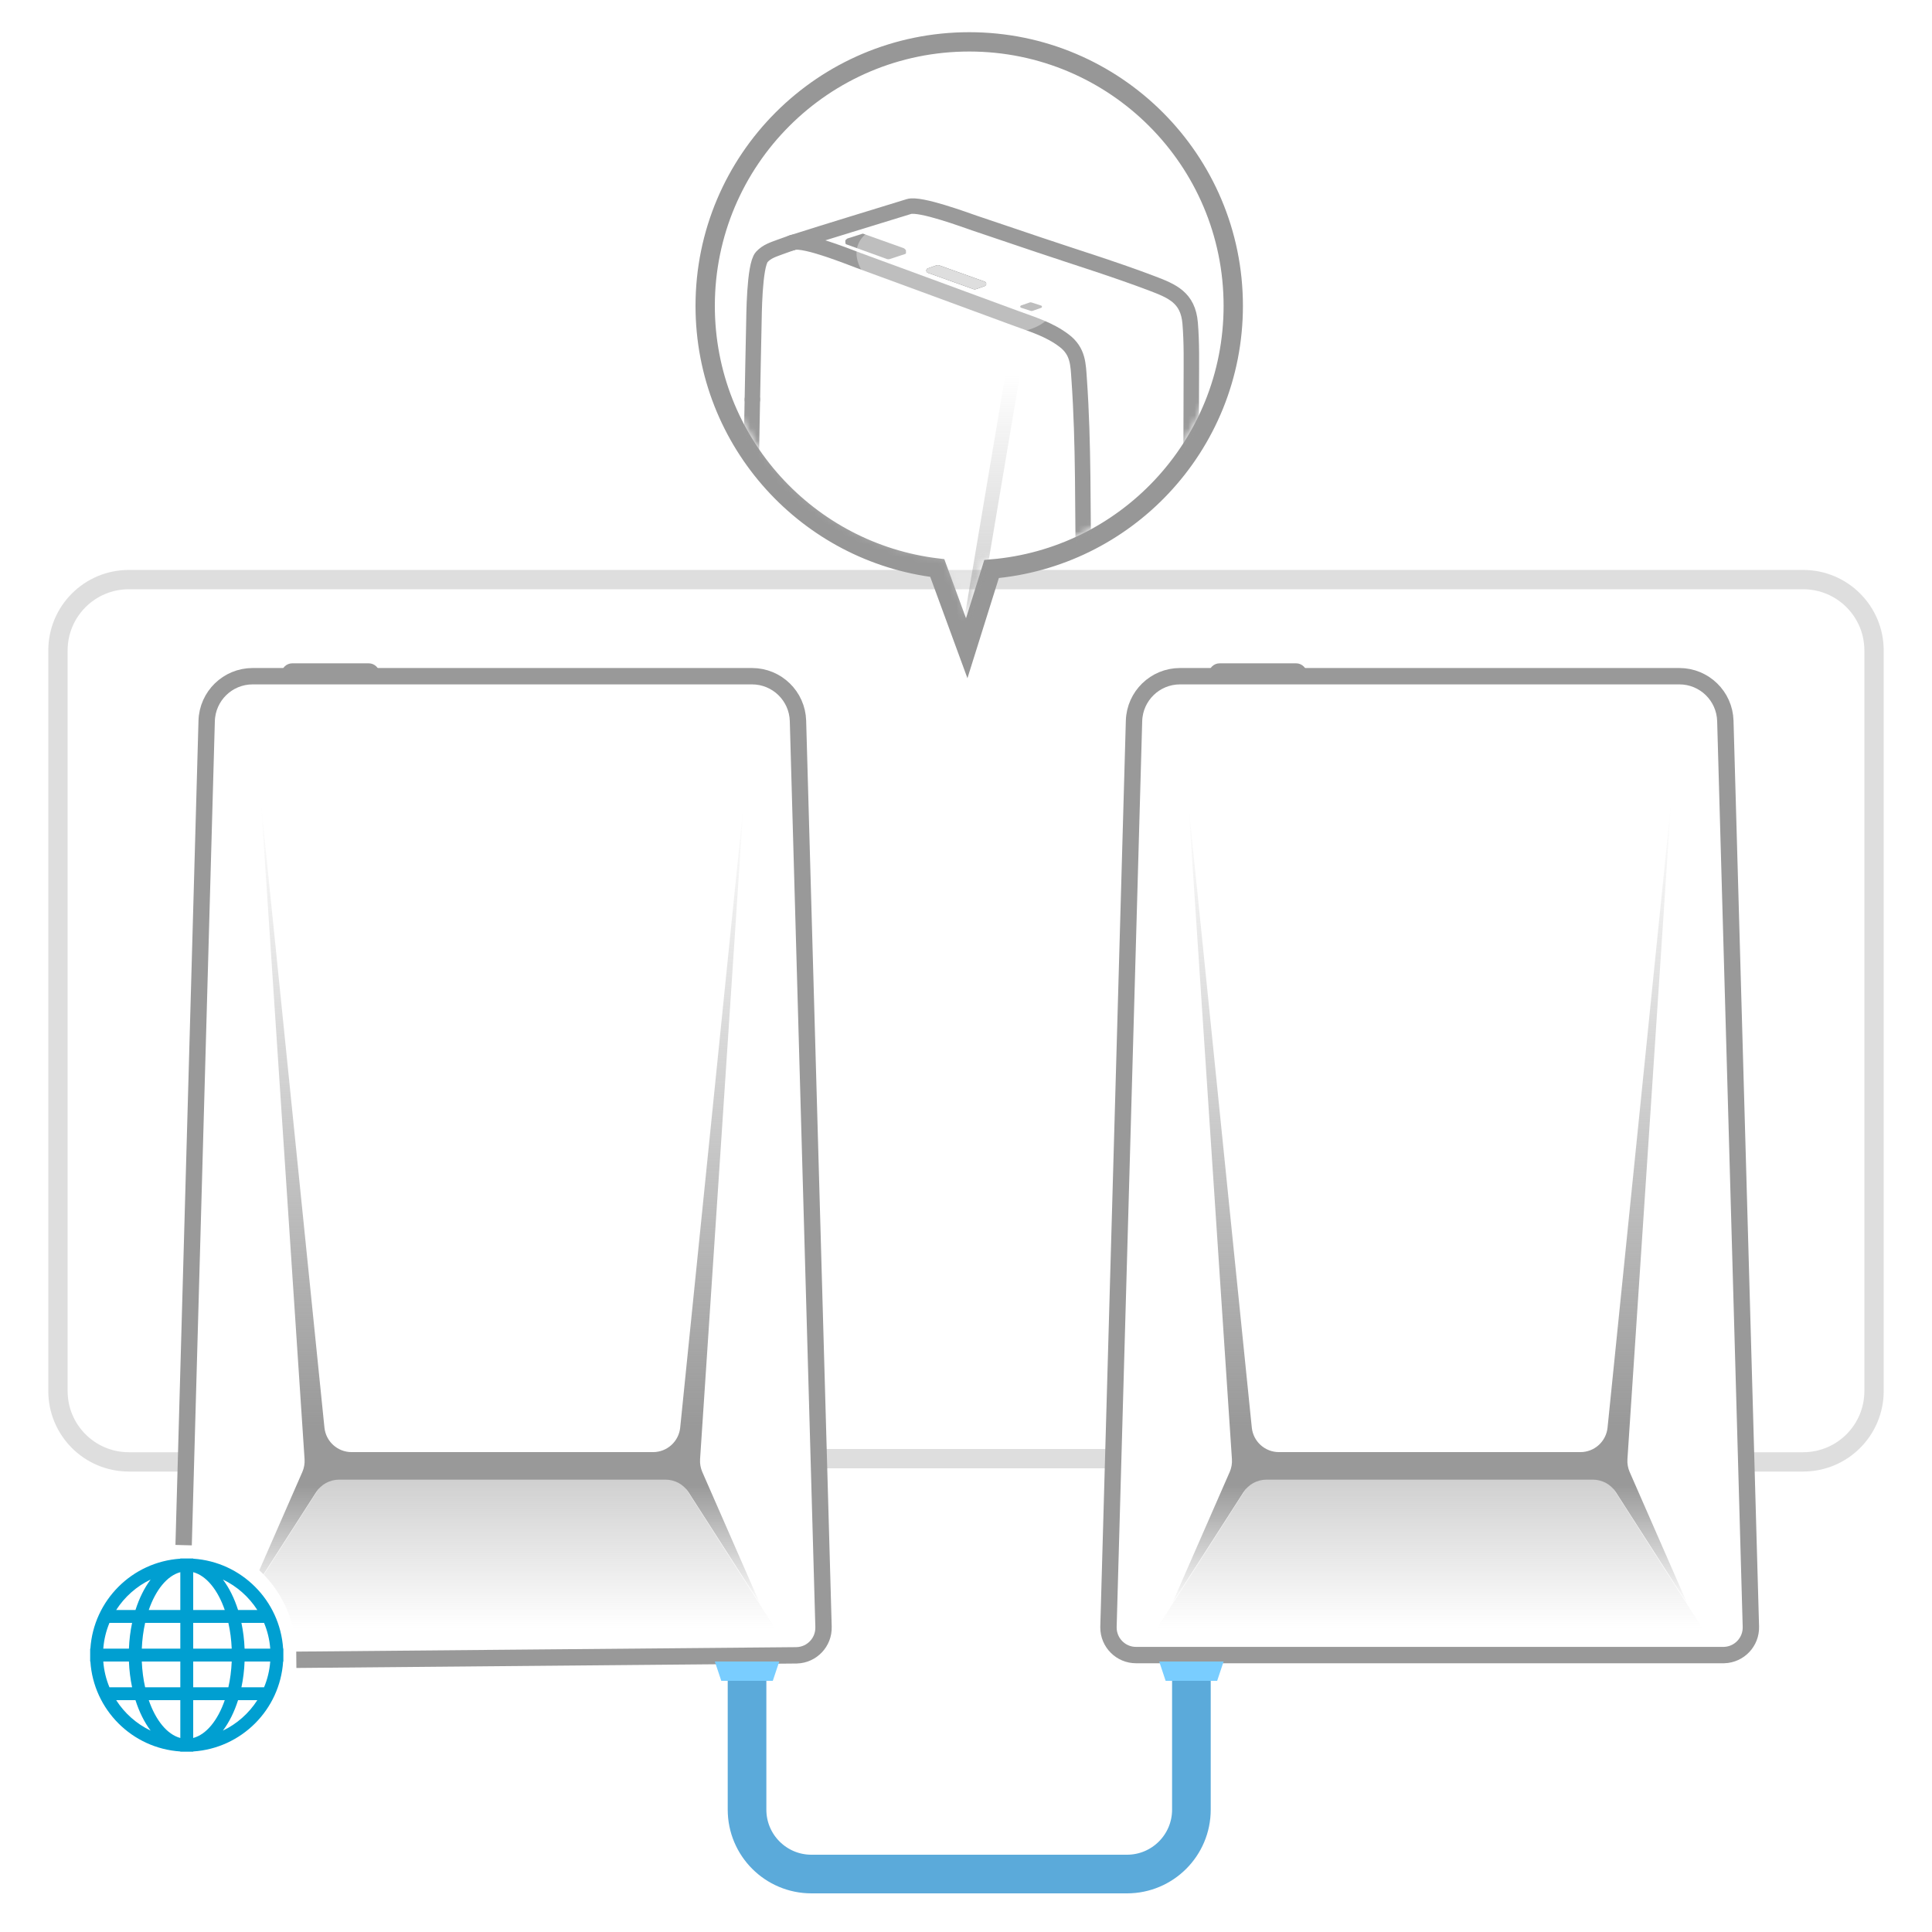 <?xml version="1.0" encoding="UTF-8"?>
<svg width="300px" height="300px" viewBox="0 0 300 300" version="1.1" xmlns="http://www.w3.org/2000/svg" xmlns:xlink="http://www.w3.org/1999/xlink">
    <title>img/Nano说明图/img_nano_lantowan</title>
    <defs>
        <linearGradient x1="50%" y1="0%" x2="50%" y2="85.533%" id="linearGradient-1">
            <stop stop-color="#999999" stop-opacity="0.5" offset="0%"></stop>
            <stop stop-color="#999999" stop-opacity="0" offset="100%"></stop>
        </linearGradient>
        <linearGradient x1="50%" y1="12.244%" x2="50%" y2="101.429%" id="linearGradient-2">
            <stop stop-color="#FFFFFF" stop-opacity="0" offset="0%"></stop>
            <stop stop-color="#FFFFFF" stop-opacity="0.45" offset="100%"></stop>
        </linearGradient>
        <linearGradient x1="50%" y1="0%" x2="50%" y2="100%" id="linearGradient-3">
            <stop stop-color="#999999" stop-opacity="0" offset="0%"></stop>
            <stop stop-color="#999999" offset="77.57%"></stop>
            <stop stop-color="#999999" offset="84.951%"></stop>
            <stop stop-color="#999999" stop-opacity="0" offset="100%"></stop>
        </linearGradient>
        <linearGradient x1="50%" y1="0%" x2="50%" y2="85.533%" id="linearGradient-4">
            <stop stop-color="#999999" stop-opacity="0.5" offset="0%"></stop>
            <stop stop-color="#999999" stop-opacity="0" offset="100%"></stop>
        </linearGradient>
        <linearGradient x1="50%" y1="0%" x2="50%" y2="100%" id="linearGradient-5">
            <stop stop-color="#999999" stop-opacity="0" offset="0%"></stop>
            <stop stop-color="#999999" offset="77.57%"></stop>
            <stop stop-color="#999999" offset="84.951%"></stop>
            <stop stop-color="#999999" stop-opacity="0" offset="100%"></stop>
        </linearGradient>
        <path d="M39.5,0 C61.315,0 79,17.685 79,39.5 C79,60.528 62.568,77.719 41.844,78.932 L39,88 L35.628,78.813 C15.63,76.867 0,60.009 0,39.5 C0,17.685 17.685,0 39.5,0 Z" id="path-6"></path>
        <linearGradient x1="50%" y1="5.966%" x2="50%" y2="103.26%" id="linearGradient-8">
            <stop stop-color="#FFFFFF" stop-opacity="0" offset="0%"></stop>
            <stop stop-color="#FFFFFF" stop-opacity="0.45" offset="100%"></stop>
        </linearGradient>
        <linearGradient x1="50%" y1="0%" x2="50%" y2="100%" id="linearGradient-9">
            <stop stop-color="#999999" stop-opacity="0" offset="0%"></stop>
            <stop stop-color="#999999" offset="84.544%"></stop>
            <stop stop-color="#999999" stop-opacity="0" offset="100%"></stop>
        </linearGradient>
        <path d="M36.897,11.729 L29.85,9.203 C29.709,9.152 29.551,9.151 29.407,9.202 L28.085,9.664 C27.936,9.715 27.836,9.855 27.836,10.013 C27.835,10.17 27.934,10.312 28.082,10.364 L35.129,12.891 C35.201,12.917 35.277,12.929 35.353,12.929 C35.427,12.929 35.502,12.917 35.572,12.892 L36.894,12.43 C37.043,12.379 37.143,12.239 37.144,12.081 C37.144,11.924 37.045,11.782 36.897,11.729" id="path-10"></path>
        <filter x="-64.5%" y="-159.4%" width="228.9%" height="418.7%" filterUnits="objectBoundingBox" id="filter-11">
            <feOffset dx="0" dy="0" in="SourceAlpha" result="shadowOffsetOuter1"></feOffset>
            <feGaussianBlur stdDeviation="2" in="shadowOffsetOuter1" result="shadowBlurOuter1"></feGaussianBlur>
            <feColorMatrix values="0 0 0 0 1   0 0 0 0 1   0 0 0 0 1  0 0 0 0.976 0" type="matrix" in="shadowBlurOuter1"></feColorMatrix>
        </filter>
        <filter x="-99.1%" y="-46.9%" width="298.2%" height="193.7%" filterUnits="objectBoundingBox" id="filter-12">
            <feGaussianBlur stdDeviation="5" in="SourceGraphic"></feGaussianBlur>
        </filter>
    </defs>
    <g id="img/Nano说明图/img_nano_lantowan" stroke="none" stroke-width="1" fill="none" fill-rule="evenodd">
        <path d="M271.482,227 L280,227 C286.075,227 291,222.075 291,216 L291,101 C291,94.925 286.075,90 280,90 L20,90 C13.925,90 9,94.925 9,101 L9,216 C9,222.075 13.925,227 20,227 L28.55,227 L28.55,227" id="Stroke-1" stroke="#BFBFBF" stroke-width="3" opacity="0.5" stroke-linejoin="round"></path>
        <line x1="127.5" y1="226.5" x2="172.5" y2="226.5" id="直线" stroke="#BFBFBF" stroke-width="3" opacity="0.5" stroke-linejoin="round"></line>
        <g id="编组-2备份" transform="translate(172, 103)">
            <path d="M17.387,0 L29.253,0 C30.188,5.51503807e-16 30.947,0.758 30.947,1.694 L30.947,1.694 L30.947,1.694 L15.693,1.694 C15.693,0.758 16.451,1.71860379e-16 17.387,0 Z" id="矩形" fill="#999999"></path>
            <g id="编组" transform="translate(0, 2)" fill-rule="nonzero">
                <path d="M11.232,0 L88.768,0 C92.636,5.27153475e-15 95.801,3.077 95.91,6.943 L99.876,147.592 C99.942,149.959 98.078,151.932 95.711,151.998 C95.671,151.999 95.631,152 95.591,152 L4.409,152 C2.042,152 0.123,150.081 0.123,147.713 C0.123,147.673 0.123,147.633 0.124,147.592 L4.09,6.943 C4.199,3.077 7.364,2.48681675e-15 11.232,0 Z" id="矩形" stroke="#999999" stroke-width="2.542"></path>
                <path d="M77.974,125.311 L95,152 L95,152 L5,152 L22.026,125.311 C22.944,123.871 24.534,123 26.241,123 L73.759,123 C75.466,123 77.056,123.871 77.974,125.311 Z" id="矩形" fill="url(#linearGradient-1)"></path>
                <polygon id="矩形" fill="url(#linearGradient-2)" points="77.5 121 89 0 11 0 22.5 121"></polygon>
            </g>
            <path d="M21.09,128.708 L10,146 L10,146 L18.947,125.568 C19.219,124.946 19.338,124.267 19.293,123.588 L12.553,22 L12.553,22 L22.379,118.674 C22.599,120.837 24.42,122.483 26.594,122.483 L73.406,122.483 C75.58,122.483 77.401,120.837 77.621,118.674 L87.447,22 L87.447,22 L80.707,123.588 C80.662,124.267 80.781,124.946 81.053,125.568 L90,146 L90,146 L78.91,128.708 C78.131,127.493 76.787,126.759 75.343,126.759 L24.657,126.759 C23.213,126.759 21.869,127.493 21.09,128.708 Z" id="路径" fill="url(#linearGradient-3)"></path>
        </g>
        <g id="编组-2备份-2" transform="translate(28.513, 103)">
            <path d="M16.873,0 L28.74,0 C29.675,5.51503807e-16 30.434,0.758 30.434,1.694 L30.434,1.694 L30.434,1.694 L15.179,1.694 C15.179,0.758 15.938,1.71860379e-16 16.873,0 Z" id="矩形" fill="#999999"></path>
            <g id="编组" transform="translate(0, 2)" fill-rule="nonzero">
                <path d="M0,134.929 L3.578,6.945 C3.687,3.078 6.852,-8.17120425e-15 10.72,0 L88.255,0 C92.122,1.06589694e-15 95.288,3.077 95.397,6.943 L99.364,147.631 C99.43,149.998 97.566,151.971 95.199,152.037 C95.172,152.038 95.144,152.039 95.117,152.039 L17.498,152.731 L17.498,152.731" id="矩形" stroke="#999999" stroke-width="2.542"></path>
                <path d="M73.246,123 C74.953,123 76.543,123.871 77.461,125.311 L94.487,152 L17.487,152 L17.487,152 C17.487,147.151 15.57,142.75 12.452,139.514 L21.513,125.311 C22.431,123.871 24.02,123 25.728,123 L73.246,123 Z" id="形状结合" fill="url(#linearGradient-4)"></path>
                <polygon id="矩形" fill="url(#linearGradient-2)" points="76.987 121 88.487 0 10.487 0 21.987 121"></polygon>
            </g>
            <path d="M86.934,22 L80.194,123.588 C80.149,124.267 80.268,124.946 80.54,125.568 L89.487,146 L78.397,128.708 C77.618,127.493 76.274,126.759 74.83,126.759 L24.144,126.759 C22.7,126.759 21.356,127.493 20.577,128.708 L12.4,141.46 C12.19,141.243 11.974,141.032 11.753,140.827 L18.434,125.568 C18.706,124.946 18.825,124.267 18.78,123.588 L12.04,22 L21.866,118.674 C22.086,120.837 23.907,122.483 26.081,122.483 L72.892,122.483 C75.067,122.483 76.888,120.837 77.108,118.674 L86.934,22 Z" id="形状结合" fill="url(#linearGradient-5)"></path>
        </g>
        <path d="M37.98,256 C37.927,254.607 37.756,253.265 37.488,252.001 L41.003,252.001 C41.525,253.247 41.856,254.593 41.962,256 L37.98,256 Z M37.488,262.003 C37.756,260.737 37.927,259.395 37.98,258 L41.96,258 C41.856,259.409 41.525,260.753 41.003,262.003 L37.488,262.003 Z M36.966,264.002 L39.957,264.002 C38.653,266.036 36.801,267.681 34.61,268.731 C35.577,267.445 36.382,265.838 36.966,264.002 Z M30.001,264.002 L34.9,264.002 C33.826,267.116 32.054,269.323 30.001,269.874 L30.001,264.002 Z M30.001,258 L35.981,258 C35.922,259.409 35.745,260.753 35.461,262.003 L30.001,262.003 L30.001,258 Z M30.001,252.001 L35.461,252.001 C35.745,253.247 35.918,254.593 35.981,256 L30.001,256 L30.001,252.001 Z M30.001,244.128 C32.054,244.677 33.826,246.886 34.9,249.998 L30.001,249.998 L30.001,244.128 Z M36.966,249.998 C36.382,248.164 35.581,246.553 34.61,245.269 C36.801,246.319 38.653,247.966 39.957,249.998 L36.966,249.998 Z M27.999,249.998 L23.1,249.998 C24.174,246.886 25.944,244.677 27.999,244.128 L27.999,249.998 Z M27.999,256 L22.019,256 C22.078,254.593 22.255,253.247 22.537,252.001 L27.999,252.001 L27.999,256 Z M27.999,262.003 L22.537,262.003 C22.255,260.753 22.078,259.409 22.019,258 L27.999,258 L27.999,262.003 Z M27.999,269.874 C25.944,269.323 24.174,267.116 23.1,264.002 L27.999,264.002 L27.999,269.874 Z M21.036,264.002 C21.62,265.838 22.423,267.449 23.39,268.731 C21.197,267.681 19.345,266.036 18.041,264.002 L21.036,264.002 Z M20.02,258 C20.075,259.395 20.244,260.737 20.512,262.003 L16.995,262.003 C16.477,260.753 16.144,259.409 16.038,258 L20.02,258 Z M20.512,252.001 C20.244,253.265 20.075,254.607 20.02,256 L16.038,256 C16.144,254.593 16.477,253.247 16.995,252.001 L20.512,252.001 Z M21.038,249.998 L18.041,249.998 C19.345,247.966 21.197,246.319 23.39,245.269 C22.425,246.553 21.622,248.164 21.038,249.998 Z M43.964,256 C43.472,248.51 37.488,242.524 30.001,242.032 L30.001,242 L28.999,242 L27.999,242 L27.999,242.032 C20.512,242.524 14.526,248.51 14.034,256 L14,256 L14,257 L14,258 L14.034,258 C14.526,265.49 20.512,271.474 27.999,271.966 L27.999,272 L28.999,272 L30.001,272 L30.001,271.966 C37.488,271.474 43.472,265.49 43.964,258 L44,258 L44,257 L44,256 L43.964,256 Z" id="Fill-90" fill="#009FD1"></path>
        <path d="M116,261 L116,281 C116,286.523 120.477,291 126,291 L175,291 C180.523,291 185,286.523 185,281 L185,261 L185,261" id="直线-35" stroke="#5BAADA" stroke-width="6"></path>
        <polygon id="矩形" fill="#79CDFF" points="111 258 121 258 120 261 112 261"></polygon>
        <polygon id="矩形备份" fill="#79CDFF" points="180 258 190 258 189 261 181 261"></polygon>
        <g id="编组-2" transform="translate(111, 8)">
            <mask id="mask-7" fill="white">
                <use xlink:href="#path-6"></use>
            </mask>
            <path stroke="#979797" stroke-width="3" d="M39.5,-1.5 C50.822,-1.5 61.072,3.089 68.491,10.509 C75.911,17.928 80.5,28.178 80.5,39.5 C80.5,50.381 76.261,60.272 69.345,67.612 C62.611,74.759 53.339,79.486 42.969,80.355 L42.969,80.355 L39.112,92.657 L34.54,80.203 C24.495,78.991 15.568,74.148 9.112,67.024 C2.517,59.748 -1.5,50.093 -1.5,39.5 C-1.5,28.178 3.089,17.928 10.509,10.509 C17.928,3.089 28.178,-1.5 39.5,-1.5 Z"></path>
            <g id="编组" mask="url(#mask-7)">
                <g transform="translate(5, 24)">
                    <path d="M1.643,10.909 L40.069,26.3 L27.079,103.636 C26.946,104.246 26.961,104.878 27.123,105.532 L0.272,88.994 L1.643,10.909 Z" id="矩形" stroke="none" fill="url(#linearGradient-8)" fill-rule="nonzero"></path>
                    <path d="M27.135,105.539 L26.997,105.402 C26.997,105.402 1.131,90.072 0.709,89.266 C0.324,88.532 0,87.417 0,87.417 L0.283,88.939 C0.283,88.939 1.565,92.366 2.158,93.312 C2.752,94.257 4.932,96.049 4.932,96.049 L37.384,115.655 L28.405,107.578 C27.776,107.035 27.345,106.319 27.135,105.539" id="Fill-1" stroke="none" fill="#999999" fill-rule="evenodd" opacity="0.5"></path>
                    <path d="M7.155,5.64 C8.93,5.095 15.997,7.96 17.358,8.459 C20.703,9.684 24.045,10.914 27.388,12.143 C32.132,13.887 36.878,15.628 41.619,17.382 C44.266,18.361 46.922,19.127 49.257,20.909 C51.434,22.573 51.411,24.6 51.575,26.928 C52.287,37.02 52.084,47.109 52.272,57.201 C52.46,67.298 52.648,77.394 52.836,87.49 C52.93,92.535 53.024,97.58 53.117,102.625 C53.179,106.004 53.242,109.383 53.304,112.762 C53.317,113.442 53.69,117.015 52.895,117.659" id="Stroke-3" stroke="#9A9A9A" stroke-width="2.4" fill="none" stroke-linecap="round" stroke-linejoin="round"></path>
                    <path d="M24.684,7.257 L24.673,6.9 L24.673,6.899 L24.673,6.897 C24.671,6.842 24.647,6.796 24.609,6.762 L24.41,6.582 C24.392,6.566 24.371,6.553 24.348,6.545 L22.814,5.994 C21.225,5.422 19.635,4.851 18.039,4.293 C18.001,4.281 17.961,4.28 17.921,4.292 L15.581,5.036 C15.555,5.044 15.531,5.059 15.51,5.077 L15.318,5.257 C15.279,5.294 15.258,5.346 15.26,5.399 L15.273,5.75 L15.288,5.75 C15.287,5.755 15.288,5.759 15.288,5.764 L15.274,5.765 L15.289,5.765 C15.292,5.837 15.324,5.907 15.398,5.933 C17.027,6.512 18.65,7.105 20.275,7.697 L21.672,8.207 C21.765,8.24 21.854,8.257 21.945,8.257 C22.033,8.257 22.122,8.241 22.218,8.21 L24.559,7.438 C24.62,7.418 24.667,7.368 24.682,7.304 C24.685,7.291 24.681,7.278 24.681,7.264 C24.681,7.261 24.684,7.26 24.684,7.257" id="Fill-5" stroke="none" fill="#9A9A9A" fill-rule="evenodd"></path>
                    <path d="M41.028,117.726 L37.384,115.655 L28.405,107.578 C27.296,106.622 26.782,105.137 27.06,103.701 L40.132,26.079 L42.323,26.515 L29.252,104.131 C29.127,104.779 29.362,105.455 29.866,105.89 L44.11,118.987 L41.028,117.726 Z" id="Fill-7" stroke="none" fill="url(#linearGradient-9)" fill-rule="evenodd"></path>
                    <path d="M5.195,6.328 C5.751,6.118 6.313,5.923 6.876,5.728 C6.313,5.923 5.751,6.118 5.195,6.328 C4.145,6.727 3.109,7.006 2.285,7.906 C1.101,9.259 1.089,17.236 1.055,18.605 C0.965,22.233 0.903,26.409 0.827,30.037" id="Stroke-9" stroke="#9A9A9A" stroke-width="2.4" fill="none" stroke-linecap="round" stroke-linejoin="round"></path>
                    <path d="M6.875,5.728 C12.945,3.787 19.048,1.957 25.135,0.072 C26.869,-0.465 33.915,2.167 35.277,2.626 C38.61,3.748 41.94,4.875 45.271,6 C51.149,7.985 57.079,9.805 62.885,12.009 C66.042,13.208 68.476,14.215 68.807,18.179 C69.066,21.277 68.991,24.368 68.986,27.465 C68.967,39.854 68.908,52.241 68.868,64.63 C67.309,67.658 65.75,70.686 64.191,73.715 C64.209,79.789 64.228,85.862 64.246,91.937 C64.255,94.974 64.264,98.011 64.273,101.048 C64.277,102.567 64.282,104.085 64.286,105.603 C64.288,106.237 64.588,109.472 63.831,110.059 C63.02,110.624 62.209,111.187 61.398,111.751" id="Stroke-11" stroke="#9A9A9A" stroke-width="2.4" fill="none" stroke-linecap="round" stroke-linejoin="round"></path>
                    <path d="M0.826,30.037 C0.56,44.553 0.243,59.067 0.125,73.586 C0.088,75.913 0.05,78.24 0.012,80.567 C0.007,82.995 -0.043,85.422 0.109,87.851 C0.112,87.902 0.116,87.952 0.119,88.004 C0.121,88.052 0.124,88.101 0.127,88.15 C0.177,88.618 0.199,89.076 0.402,89.524" id="Stroke-13" stroke="#9A9A9A" stroke-width="2.4" fill="none" stroke-linecap="round" stroke-linejoin="round"></path>
                    <path d="M0.786,90.258 C0.754,90.198 0.721,90.138 0.689,90.078 C0.589,89.895 0.488,89.714 0.401,89.524 C0.498,89.738 0.614,89.94 0.725,90.146 C0.729,90.152 0.732,90.158 0.736,90.165 C0.752,90.196 0.769,90.227 0.786,90.258 C1.625,91.805 2.372,93.374 3.565,94.725 C4.114,95.336 4.737,95.821 5.421,96.265 C10.58,99.654 15.909,102.758 21.186,105.952 C27.335,109.673 33.438,113.466 39.703,116.996 C40.14,117.248 40.58,117.494 41.028,117.726 C42.754,118.628 44.395,119.579 46.389,119.92 C47.095,120.042 47.758,120.026 48.455,119.859 C48.565,119.834 48.674,119.817 48.775,119.759 C49.334,119.507 49.913,119.308 50.464,119.037 C50.844,118.845 51.216,118.642 51.587,118.435 C51.934,118.24 52.28,118.043 52.627,117.846 C52.705,117.792 52.782,117.738 52.861,117.684 C53.431,117.288 54.001,116.892 54.571,116.495 C54.982,116.212 54.942,115.838 54.988,115.435 C55.614,115.006 56.242,114.576 56.867,114.146 C56.822,114.541 56.859,114.907 56.458,115.184 C56.873,114.895 57.29,114.606 57.705,114.317 C58.1,114.044 58.065,113.682 58.11,113.295 C58.625,112.942 59.138,112.589 59.653,112.238 C59.605,112.618 59.64,112.974 59.253,113.241 C59.56,113.028 59.868,112.814 60.175,112.601 C60.19,112.589 60.206,112.577 60.221,112.564 C60.537,112.29 60.528,111.962 60.572,111.608 L61.79,110.773 C61.745,111.123 61.756,111.448 61.44,111.718" id="Stroke-15" stroke="#9A9A9A" stroke-width="2.4" fill="none" stroke-linecap="round" stroke-linejoin="round"></path>
                    <g id="Fill-17" stroke="none" fill="none" fill-rule="nonzero">
                        <use fill="black" fill-opacity="1" filter="url(#filter-11)" xlink:href="#path-10"></use>
                        <use fill="#CBCBCB" xlink:href="#path-10"></use>
                    </g>
                    <path d="M45.667,15.45 L44.187,14.969 C44.083,14.934 43.971,14.937 43.869,14.972 L42.549,15.434 C42.474,15.461 42.423,15.531 42.424,15.612 C42.425,15.691 42.477,15.762 42.553,15.786 L44.054,16.272 C44.098,16.286 44.144,16.294 44.189,16.294 C44.238,16.294 44.286,16.286 44.334,16.269 L45.671,15.802 C45.746,15.775 45.797,15.704 45.796,15.624 C45.795,15.544 45.744,15.473 45.667,15.45" id="Fill-19" stroke="none" fill="#999999" fill-rule="evenodd"></path>
                </g>
            </g>
            <path d="M29.826,35.09 C29.826,43.927 33.214,51.091 37.393,51.091 C41.572,51.091 44.96,43.927 44.96,35.09 C44.96,26.255 41.572,19.091 37.393,19.091 C33.214,19.091 29.826,26.255 29.826,35.09" id="Fill-20" fill="#FFFFFF" opacity="0.599" filter="url(#filter-12)" mask="url(#mask-7)" transform="translate(37.393, 35.091) rotate(-72) translate(-37.393, -35.091) "></path>
        </g>
    </g>
</svg>